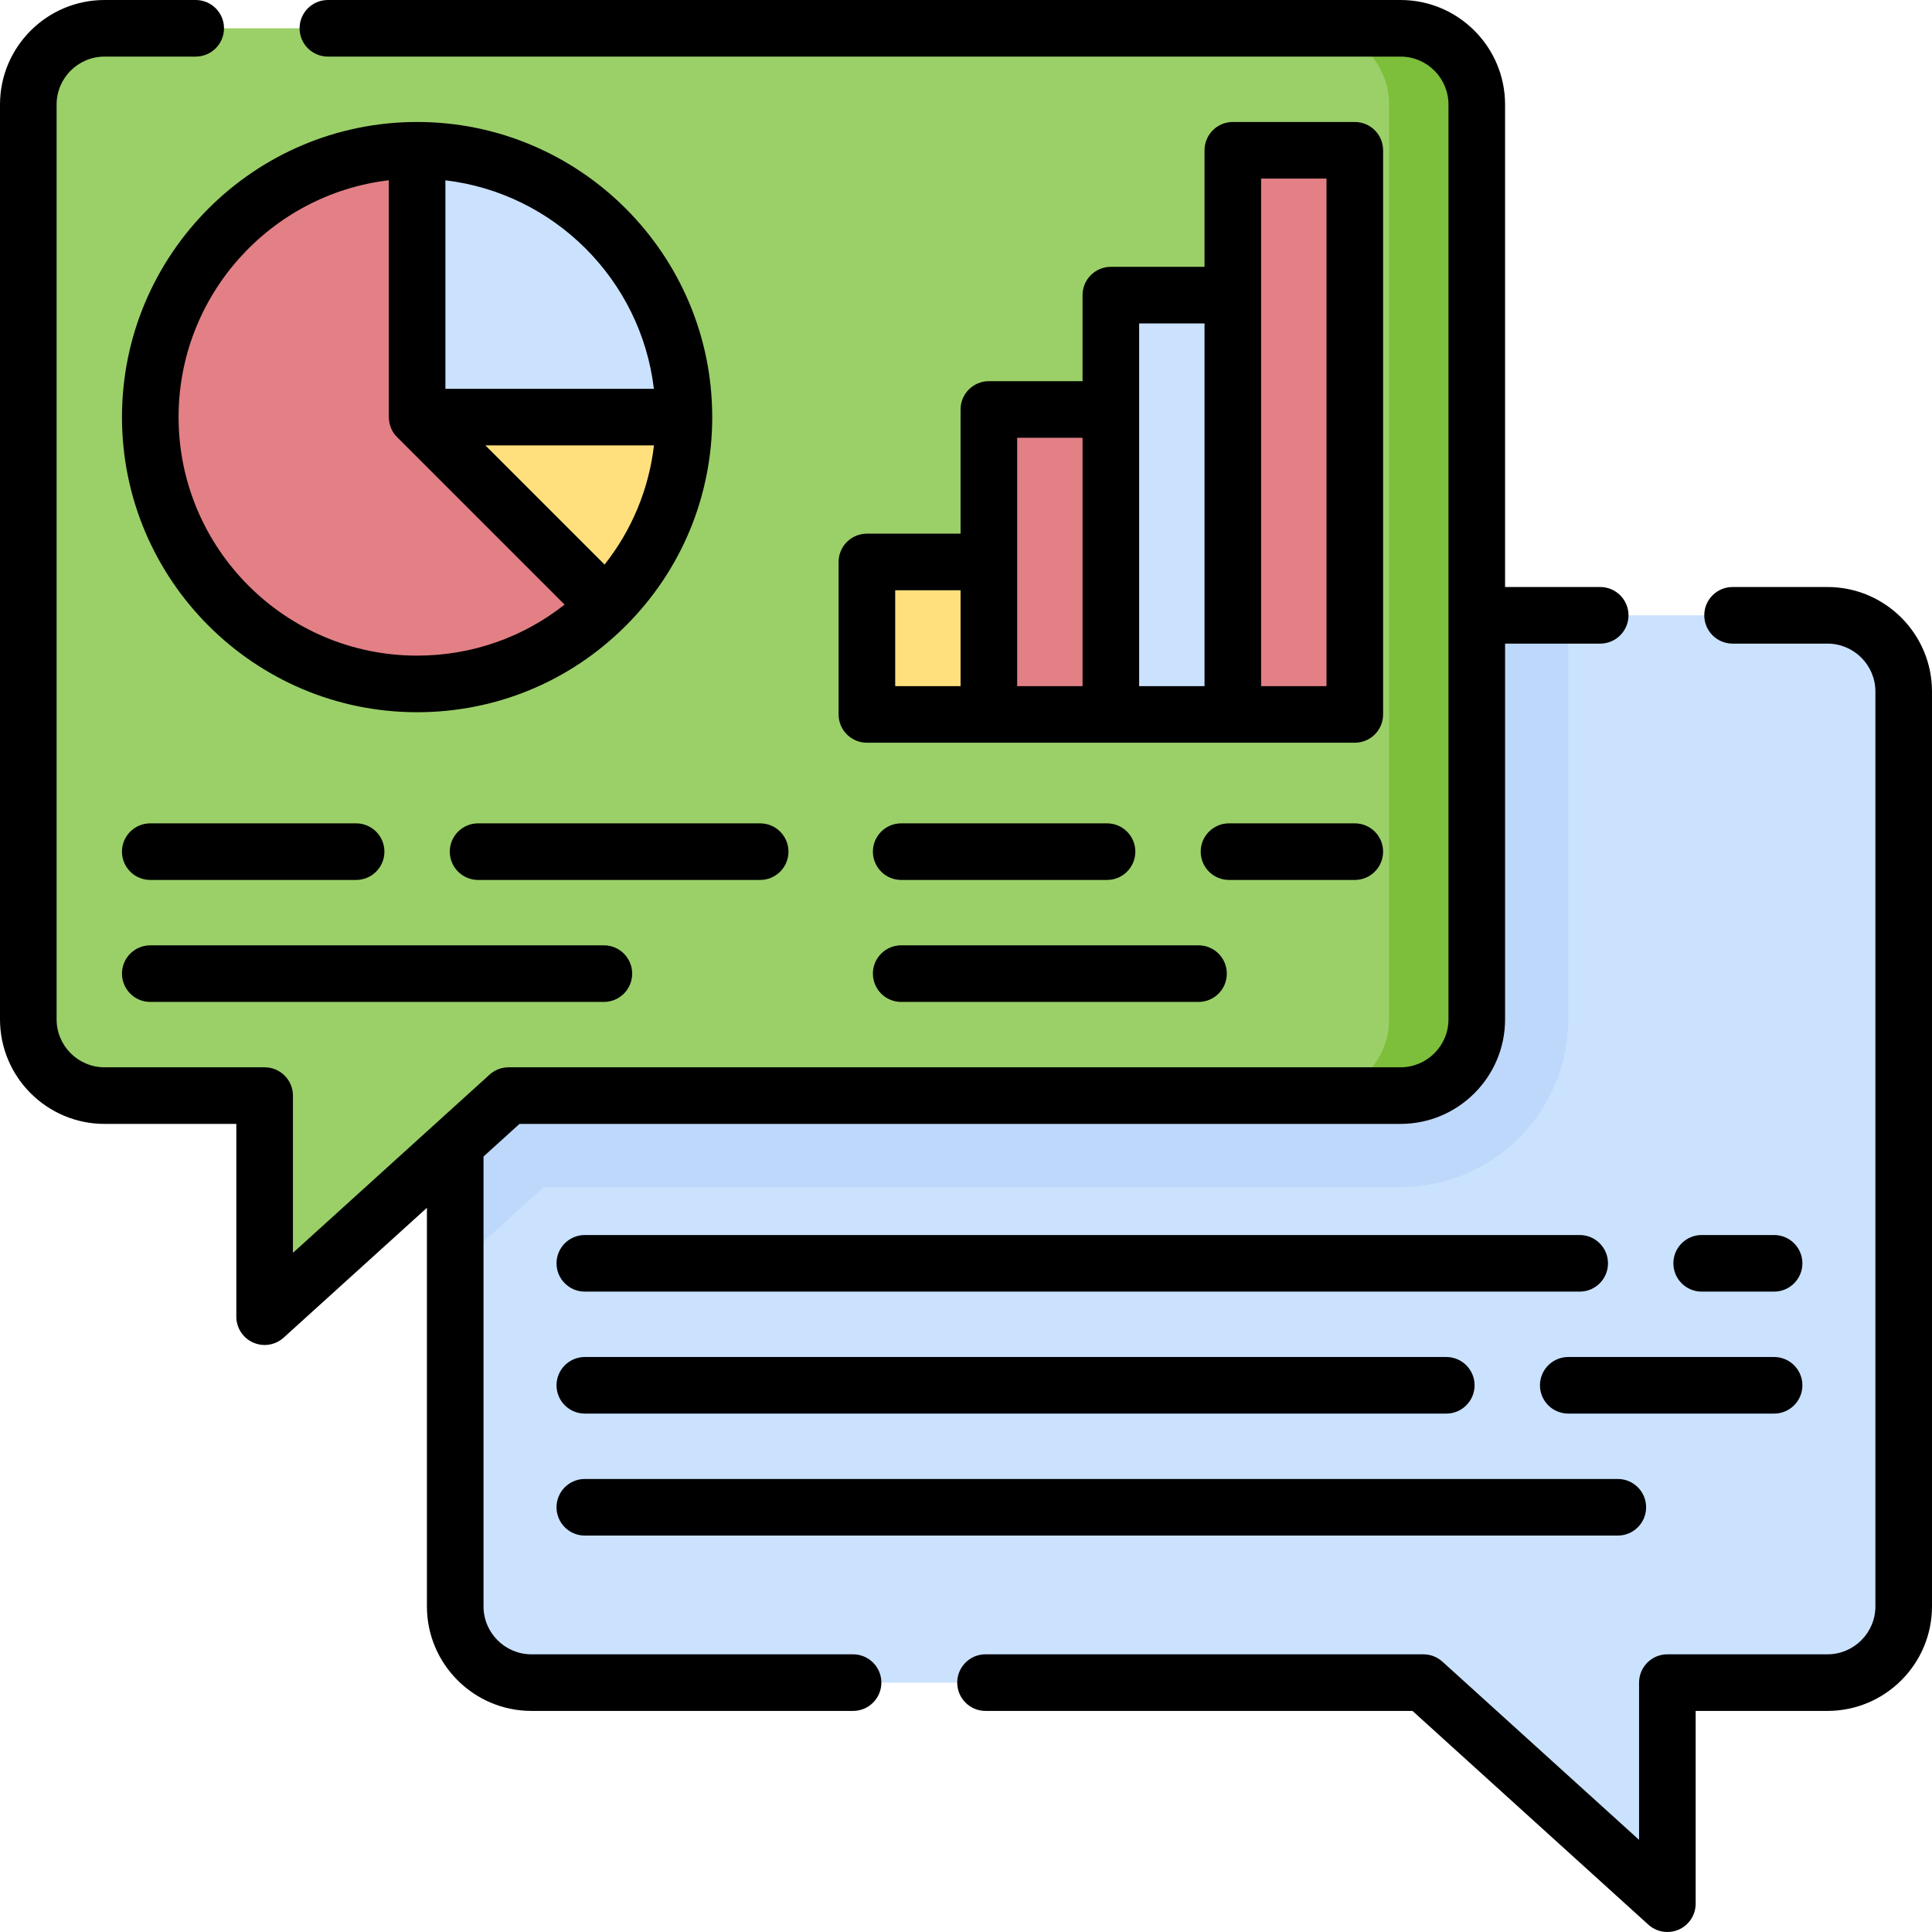 <svg id="Capa_1" enable-background="new 0 0 512 512" height="512" viewBox="0 0 512 512" width="512" xmlns="http://www.w3.org/2000/svg"><g><g><path d="m140.841 163.065h343.455c11.158 0 20.203 9.045 20.203 20.203v242.439c0 11.158-9.045 20.203-20.203 20.203h-42.426v58.59l-64.65-58.589h-236.379c-11.158 0-20.203-9.045-20.203-20.203v-242.44c0-11.158 9.046-20.203 20.203-20.203z" fill="#cbe2ff"/></g><g><path d="m140.841 163.065c-11.158 0-20.203 9.045-20.203 20.203v152.612l23.494-21.291h227.027c24.508 0 44.447-19.939 44.447-44.447v-107.077z" fill="#bed8fb"/></g><g><path d="m371.159 7.5h-343.456c-11.158 0-20.203 9.045-20.203 20.203v242.439c0 11.158 9.045 20.203 20.203 20.203h42.427v58.589l64.65-58.589h236.378c11.158 0 20.203-9.045 20.203-20.203v-242.439c.001-11.158-9.045-20.203-20.202-20.203z" fill="#9bd069"/></g><g><path d="m371.159 7.5h-23.234c11.158 0 20.203 9.045 20.203 20.203v242.439c0 11.158-9.045 20.203-20.203 20.203h23.234c11.158 0 20.203-9.045 20.203-20.203v-242.439c0-11.158-9.046-20.203-20.203-20.203z" fill="#7dbe3b"/></g><g><g><path d="m110.537 39.825v70.711h70.711c0-39.052-31.659-70.711-70.711-70.711z" fill="#cbe2ff"/></g><g><path d="m110.537 110.537 50 50c12.796-12.796 20.711-30.474 20.711-50z" fill="#ffe07d"/></g><g><path d="m110.537 39.825c-39.053 0-70.711 31.659-70.711 70.711s31.659 70.711 70.711 70.711c19.526 0 37.203-7.916 49.999-20.712l-49.999-49.999z" fill="#e28086"/></g></g><g><path d="m262.061 108.516h32.325v80.813h-32.325z" fill="#e28086"/></g><g><path d="m229.736 148.923h32.325v40.407h-32.325z" fill="#ffe07d"/></g><g><path d="m294.386 78.211h32.325v111.118h-32.325z" fill="#cbe2ff"/></g><g><path d="m326.711 39.825h32.325v149.504h-32.325z" fill="#e28086"/></g><g><path d="m226.071 438.411h-85.23c-7.004 0-12.703-5.699-12.703-12.703v-119.221l9.535-8.641h233.485c15.275 0 27.703-12.428 27.703-27.704v-99.577h25.21c4.143 0 7.5-3.358 7.5-7.5s-3.357-7.5-7.5-7.5h-25.21v-127.862c0-15.275-12.427-27.703-27.703-27.703h-284.265c-4.142 0-7.5 3.358-7.5 7.5s3.358 7.5 7.5 7.5h284.265c7.005 0 12.703 5.699 12.703 12.703v242.439c0 7.005-5.698 12.704-12.703 12.704h-236.378c-1.862 0-3.657.692-5.037 1.942l-52.113 47.229v-41.671c0-4.142-3.358-7.5-7.5-7.5h-42.427c-7.004 0-12.703-5.699-12.703-12.704v-242.439c0-7.004 5.699-12.703 12.703-12.703h24.161c4.142 0 7.5-3.358 7.5-7.5s-3.358-7.5-7.5-7.5h-24.161c-15.275 0-27.703 12.428-27.703 27.703v242.439c0 15.276 12.428 27.704 27.703 27.704h34.927v51.089c0 2.966 1.749 5.654 4.46 6.856.976.433 2.011.644 3.038.644 1.827 0 3.631-.667 5.038-1.942l37.972-34.412v105.627c0 15.275 12.428 27.703 27.703 27.703h85.23c4.142 0 7.5-3.358 7.5-7.5s-3.358-7.5-7.5-7.5z"/><path d="m484.297 155.565h-25.148c-4.143 0-7.5 3.358-7.5 7.5s3.357 7.5 7.5 7.5h25.148c7.005 0 12.703 5.699 12.703 12.703v242.439c0 7.004-5.698 12.703-12.703 12.703h-42.427c-4.143 0-7.5 3.358-7.5 7.5v41.671l-52.114-47.229c-1.379-1.25-3.175-1.942-5.036-1.942h-116.046c-4.143 0-7.5 3.358-7.5 7.5s3.357 7.5 7.5 7.5h113.153l62.507 56.647c1.407 1.275 3.21 1.942 5.037 1.942 1.027 0 2.063-.211 3.038-.644 2.713-1.202 4.461-3.89 4.461-6.856v-51.089h34.927c15.275 0 27.703-12.428 27.703-27.703v-242.439c0-15.275-12.428-27.703-27.703-27.703z"/><path d="m154.984 342.292h263.652c4.143 0 7.5-3.358 7.5-7.5s-3.357-7.5-7.5-7.5h-263.652c-4.142 0-7.5 3.358-7.5 7.5s3.358 7.5 7.5 7.5z"/><path d="m450.961 342.292h19.193c4.143 0 7.5-3.358 7.5-7.5s-3.357-7.5-7.5-7.5h-19.193c-4.143 0-7.5 3.358-7.5 7.5s3.357 7.5 7.5 7.5z"/><path d="m477.654 367.118c0-4.142-3.357-7.5-7.5-7.5h-54.549c-4.143 0-7.5 3.358-7.5 7.5s3.357 7.5 7.5 7.5h54.549c4.143 0 7.5-3.358 7.5-7.5z"/><path d="m154.984 374.618h228.296c4.143 0 7.5-3.358 7.5-7.5s-3.357-7.5-7.5-7.5h-228.296c-4.142 0-7.5 3.358-7.5 7.5s3.358 7.5 7.5 7.5z"/><path d="m154.984 406.943h273.754c4.143 0 7.5-3.358 7.5-7.5s-3.357-7.5-7.5-7.5h-273.754c-4.142 0-7.5 3.358-7.5 7.5s3.358 7.5 7.5 7.5z"/><path d="m110.537 32.325c-43.126 0-78.211 35.085-78.211 78.211s35.085 78.211 78.211 78.211c20.863 0 40.478-8.117 55.245-22.855.019-.019.04-.034.059-.053 14.772-14.772 22.908-34.413 22.908-55.304-.001-43.124-35.086-78.21-78.212-78.21zm62.751 70.712h-55.251v-55.251c28.869 3.43 51.82 26.382 55.251 55.251zm-62.751 70.711c-34.855 0-63.211-28.356-63.211-63.211 0-32.317 24.379-59.048 55.711-62.769v62.769c.054 1.56.492 3.664 2.198 5.305l44.385 44.385c-11.099 8.765-24.726 13.521-39.083 13.521zm49.685-24.133-31.579-31.579h44.667c-1.359 11.575-5.866 22.433-13.088 31.579z"/><path d="m366.536 39.825c0-4.142-3.357-7.5-7.5-7.5h-32.325c-4.143 0-7.5 3.358-7.5 7.5v30.886h-24.825c-4.143 0-7.5 3.358-7.5 7.5v22.805h-24.825c-4.143 0-7.5 3.358-7.5 7.5v32.907h-24.825c-4.142 0-7.5 3.358-7.5 7.5v40.406c0 4.142 3.358 7.5 7.5 7.5h129.3c4.143 0 7.5-3.358 7.5-7.5zm-129.3 116.598h17.325v25.406h-17.325zm32.325-40.407h17.325v65.813h-17.325zm32.325-30.305h17.325v96.118h-17.325zm49.65 96.118h-17.325v-134.504h17.325z"/><path d="m208.951 225.695c0-4.142-3.358-7.5-7.5-7.5h-74.752c-4.142 0-7.5 3.358-7.5 7.5s3.358 7.5 7.5 7.5h74.752c4.142 0 7.5-3.358 7.5-7.5z"/><path d="m39.825 233.195h54.549c4.142 0 7.5-3.358 7.5-7.5s-3.358-7.5-7.5-7.5h-54.549c-4.142 0-7.5 3.358-7.5 7.5s3.358 7.5 7.5 7.5z"/><path d="m39.825 265.521h120.209c4.142 0 7.5-3.358 7.5-7.5s-3.358-7.5-7.5-7.5h-120.209c-4.142 0-7.5 3.358-7.5 7.5s3.358 7.5 7.5 7.5z"/><path d="m359.036 233.195c4.143 0 7.5-3.358 7.5-7.5s-3.357-7.5-7.5-7.5h-33.335c-4.143 0-7.5 3.358-7.5 7.5s3.357 7.5 7.5 7.5z"/><path d="m238.827 233.195h54.549c4.143 0 7.5-3.358 7.5-7.5s-3.357-7.5-7.5-7.5h-54.549c-4.142 0-7.5 3.358-7.5 7.5s3.358 7.5 7.5 7.5z"/><path d="m238.827 265.521h78.793c4.143 0 7.5-3.358 7.5-7.5s-3.357-7.5-7.5-7.5h-78.793c-4.142 0-7.5 3.358-7.5 7.5s3.358 7.5 7.5 7.5z"/></g></g></svg>